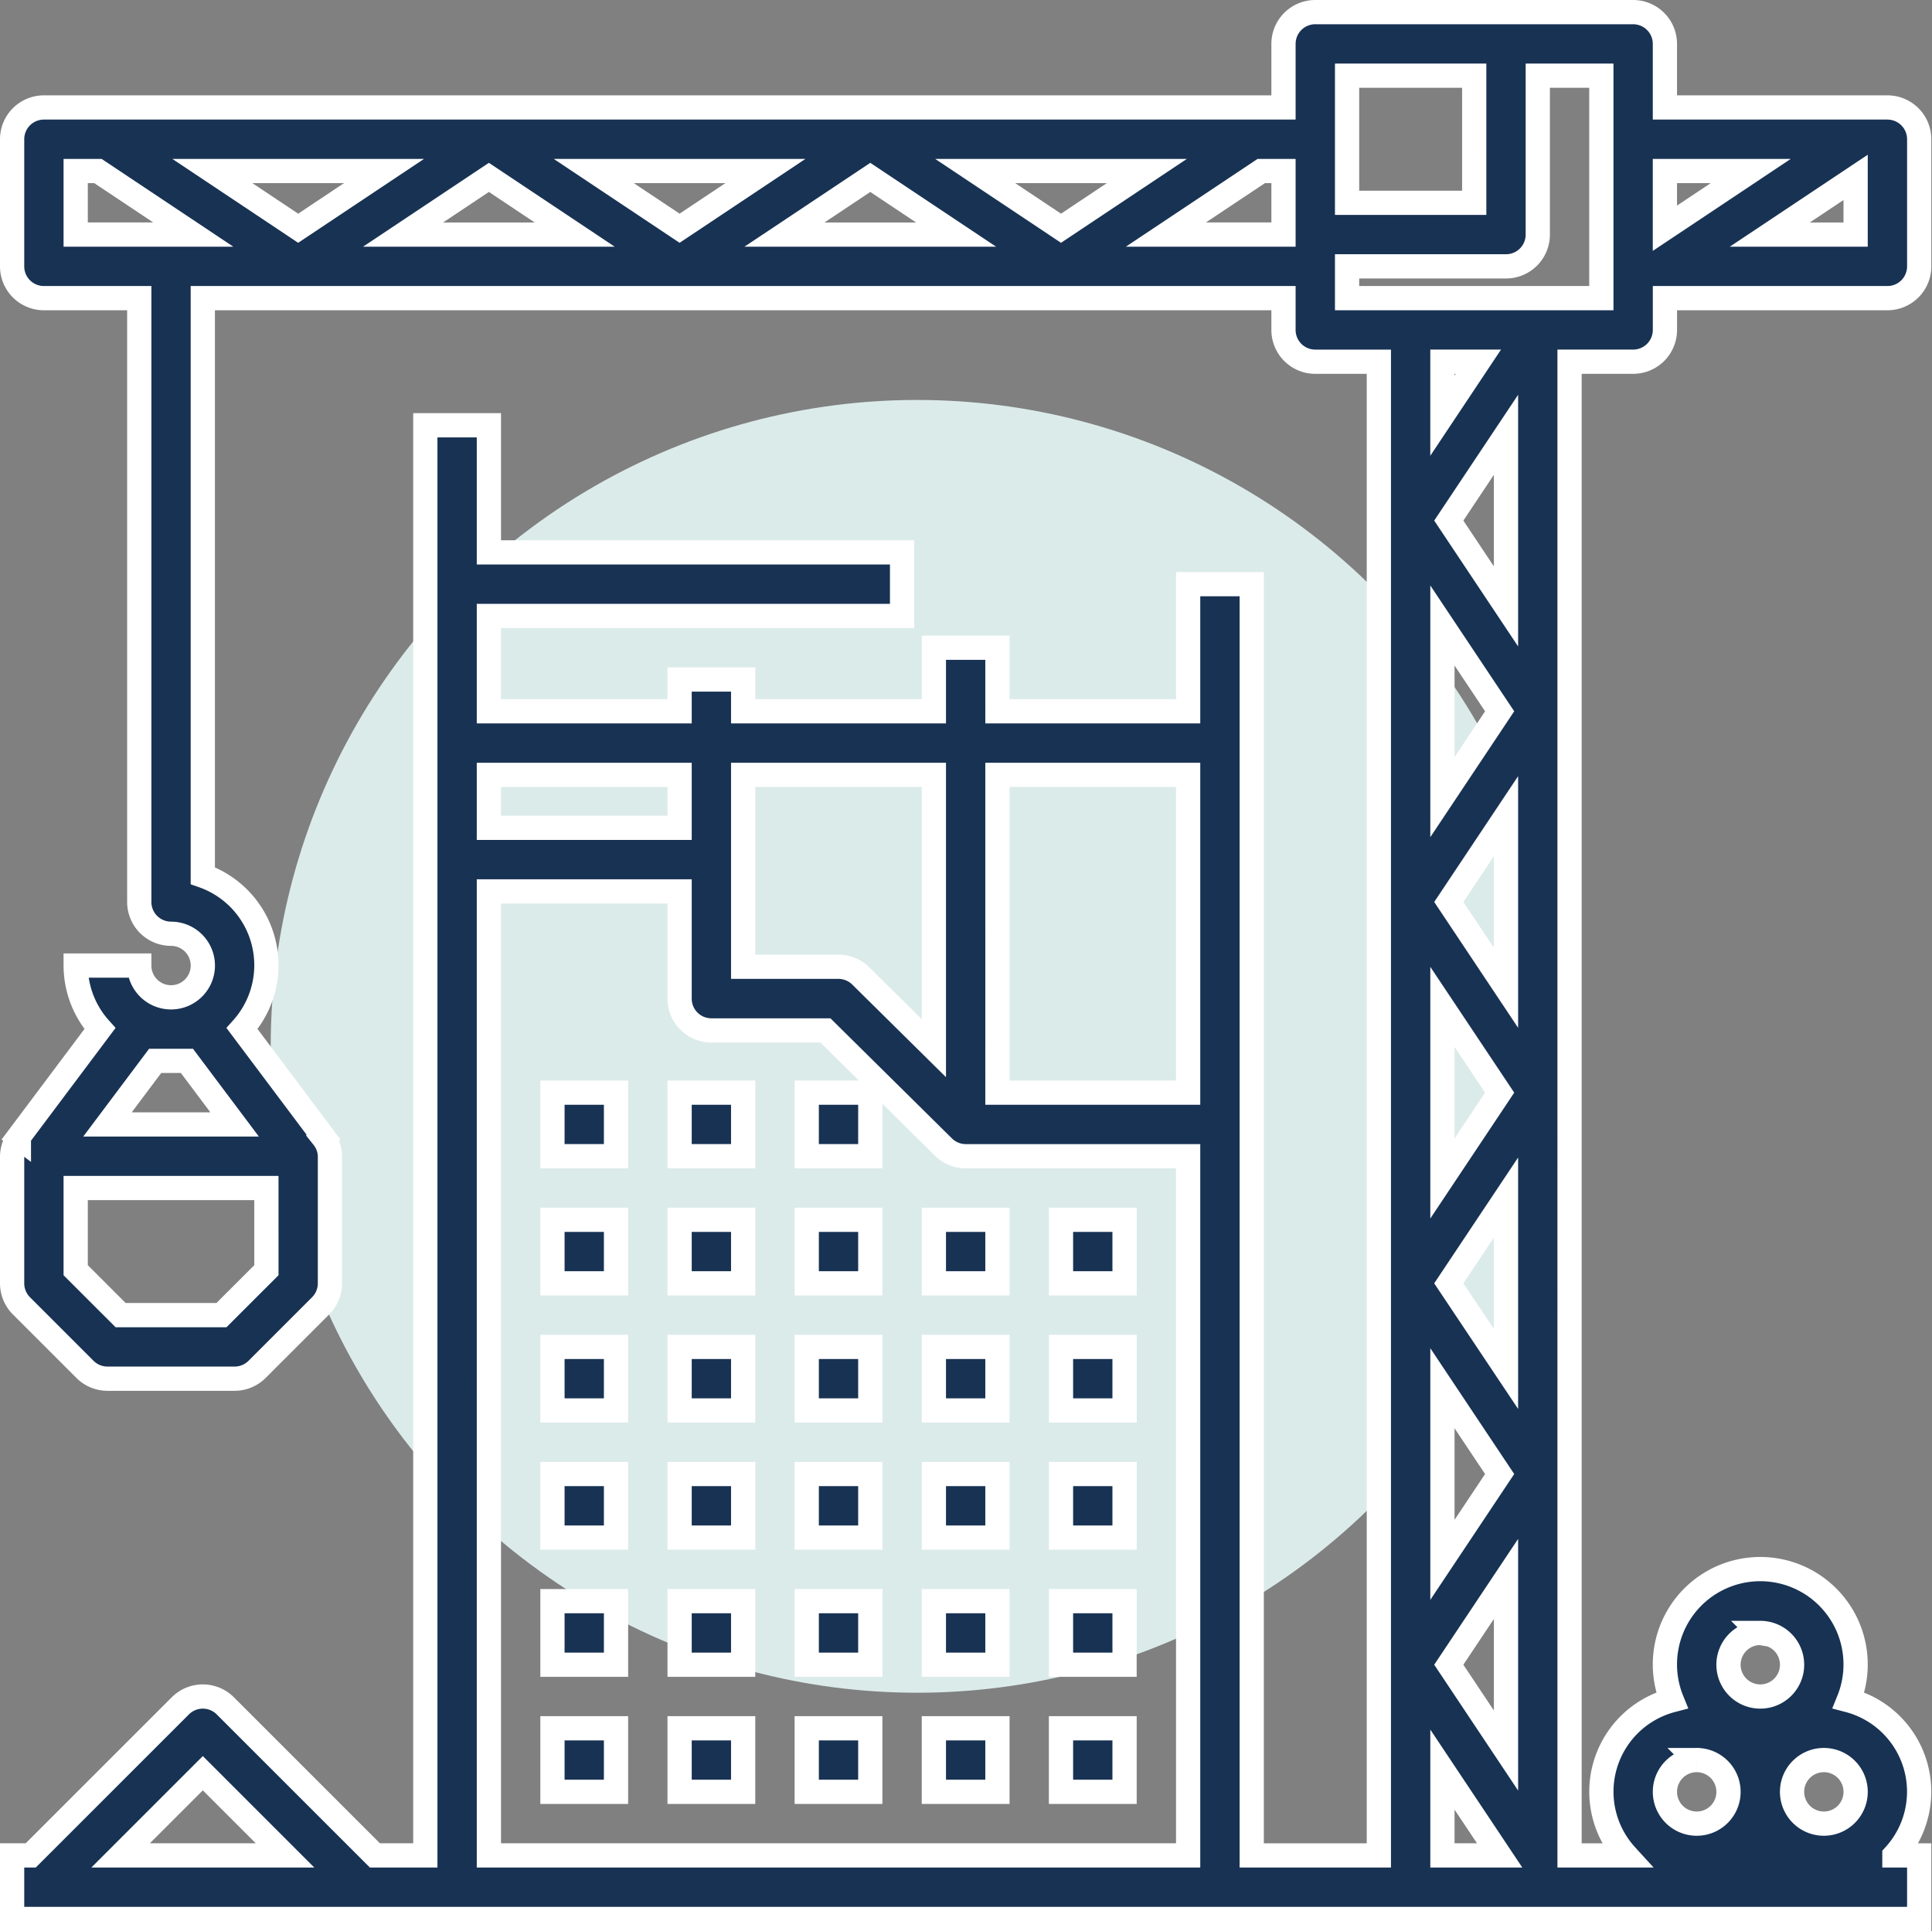 <svg xmlns="http://www.w3.org/2000/svg" width="119.542" height="119.499" viewBox="0 0 119.542 119.499">
  <rect x="0" y="0" width="119.542" height="119.499" fill="#808080" stroke="none"/>
  <g id="Group_6615" data-name="Group 6615" transform="translate(-327.25 -247.25)">
    <circle id="Ellipse_440" data-name="Ellipse 440" cx="40" cy="40" r="40" transform="translate(344 272)" fill="#dbebea"/>
    <g id="hook" transform="translate(328 248)">
      <path id="Path_3026" data-name="Path 3026" d="M136,272h3.933v3.933H136Zm0,0" transform="translate(-102.567 -205.134)" fill="#183253" stroke="#fff" stroke-width="1.5"/>
      <path id="Path_3027" data-name="Path 3027" d="M168,272h3.933v3.933H168Zm0,0" transform="translate(-126.7 -205.134)" fill="#183253" stroke="#fff" stroke-width="1.5"/>
      <path id="Path_3028" data-name="Path 3028" d="M200,272h3.933v3.933H200Zm0,0" transform="translate(-150.834 -205.134)" fill="#183253" stroke="#fff" stroke-width="1.5"/>
      <path id="Path_3029" data-name="Path 3029" d="M136,304h3.933v3.933H136Zm0,0" transform="translate(-102.567 -229.267)" fill="#183253" stroke="#fff" stroke-width="1.5"/>
      <path id="Path_3030" data-name="Path 3030" d="M168,304h3.933v3.933H168Zm0,0" transform="translate(-126.7 -229.267)" fill="#183253" stroke="#fff" stroke-width="1.5"/>
      <path id="Path_3031" data-name="Path 3031" d="M200,304h3.933v3.933H200Zm0,0" transform="translate(-150.834 -229.267)" fill="#183253" stroke="#fff" stroke-width="1.5"/>
      <path id="Path_3032" data-name="Path 3032" d="M232,304h3.933v3.933H232Zm0,0" transform="translate(-174.967 -229.267)" fill="#183253" stroke="#fff" stroke-width="1.5"/>
      <path id="Path_3033" data-name="Path 3033" d="M264,304h3.933v3.933H264Zm0,0" transform="translate(-199.101 -229.267)" fill="#183253" stroke="#fff" stroke-width="1.5"/>
      <path id="Path_3034" data-name="Path 3034" d="M136,336h3.933v3.933H136Zm0,0" transform="translate(-102.567 -253.401)" fill="#183253" stroke="#fff" stroke-width="1.5"/>
      <path id="Path_3035" data-name="Path 3035" d="M168,336h3.933v3.933H168Zm0,0" transform="translate(-126.7 -253.401)" fill="#183253" stroke="#fff" stroke-width="1.5"/>
      <path id="Path_3036" data-name="Path 3036" d="M200,336h3.933v3.933H200Zm0,0" transform="translate(-150.834 -253.401)" fill="#183253" stroke="#fff" stroke-width="1.5"/>
      <path id="Path_3037" data-name="Path 3037" d="M232,336h3.933v3.933H232Zm0,0" transform="translate(-174.967 -253.401)" fill="#183253" stroke="#fff" stroke-width="1.5"/>
      <path id="Path_3038" data-name="Path 3038" d="M264,336h3.933v3.933H264Zm0,0" transform="translate(-199.101 -253.401)" fill="#183253" stroke="#fff" stroke-width="1.5"/>
      <path id="Path_3039" data-name="Path 3039" d="M136,368h3.933v3.933H136Zm0,0" transform="translate(-102.567 -277.534)" fill="#183253" stroke="#fff" stroke-width="1.5"/>
      <path id="Path_3040" data-name="Path 3040" d="M168,368h3.933v3.933H168Zm0,0" transform="translate(-126.7 -277.534)" fill="#183253" stroke="#fff" stroke-width="1.5"/>
      <path id="Path_3041" data-name="Path 3041" d="M200,368h3.933v3.933H200Zm0,0" transform="translate(-150.834 -277.534)" fill="#183253" stroke="#fff" stroke-width="1.5"/>
      <path id="Path_3042" data-name="Path 3042" d="M232,368h3.933v3.933H232Zm0,0" transform="translate(-174.967 -277.534)" fill="#183253" stroke="#fff" stroke-width="1.5"/>
      <path id="Path_3043" data-name="Path 3043" d="M264,368h3.933v3.933H264Zm0,0" transform="translate(-199.101 -277.534)" fill="#183253" stroke="#fff" stroke-width="1.5"/>
      <path id="Path_3044" data-name="Path 3044" d="M136,400h3.933v3.933H136Zm0,0" transform="translate(-102.567 -301.667)" fill="#183253" stroke="#fff" stroke-width="1.5"/>
      <path id="Path_3045" data-name="Path 3045" d="M168,400h3.933v3.933H168Zm0,0" transform="translate(-126.7 -301.667)" fill="#183253" stroke="#fff" stroke-width="1.5"/>
      <path id="Path_3046" data-name="Path 3046" d="M200,400h3.933v3.933H200Zm0,0" transform="translate(-150.834 -301.667)" fill="#183253" stroke="#fff" stroke-width="1.5"/>
      <path id="Path_3047" data-name="Path 3047" d="M232,400h3.933v3.933H232Zm0,0" transform="translate(-174.967 -301.667)" fill="#183253" stroke="#fff" stroke-width="1.5"/>
      <path id="Path_3048" data-name="Path 3048" d="M264,400h3.933v3.933H264Zm0,0" transform="translate(-199.101 -301.667)" fill="#183253" stroke="#fff" stroke-width="1.5"/>
      <path id="Path_3049" data-name="Path 3049" d="M136,432h3.933v3.933H136Zm0,0" transform="translate(-102.567 -325.801)" fill="#183253" stroke="#fff" stroke-width="1.5"/>
      <path id="Path_3050" data-name="Path 3050" d="M168,432h3.933v3.933H168Zm0,0" transform="translate(-126.7 -325.801)" fill="#183253" stroke="#fff" stroke-width="1.5"/>
      <path id="Path_3051" data-name="Path 3051" d="M200,432h3.933v3.933H200Zm0,0" transform="translate(-150.834 -325.801)" fill="#183253" stroke="#fff" stroke-width="1.5"/>
      <path id="Path_3052" data-name="Path 3052" d="M232,432h3.933v3.933H232Zm0,0" transform="translate(-174.967 -325.801)" fill="#183253" stroke="#fff" stroke-width="1.5"/>
      <path id="Path_3053" data-name="Path 3053" d="M264,432h3.933v3.933H264Zm0,0" transform="translate(-199.101 -325.801)" fill="#183253" stroke="#fff" stroke-width="1.5"/>
      <path id="Path_3054" data-name="Path 3054" d="M116.032,5.9H102.266V1.967A1.967,1.967,0,0,0,100.3,0H80.633a1.967,1.967,0,0,0-1.967,1.967V5.9H1.967A1.967,1.967,0,0,0,0,7.867v7.867A1.966,1.966,0,0,0,1.967,17.7h5.9V55.066a1.966,1.966,0,0,0,1.967,1.967A1.967,1.967,0,1,1,7.867,59H3.933a5.855,5.855,0,0,0,1.5,3.9L.394,69.62l.025.019A1.926,1.926,0,0,0,0,70.8v7.867a1.965,1.965,0,0,0,.576,1.39L4.509,83.99a1.967,1.967,0,0,0,1.39.576h7.867a1.967,1.967,0,0,0,1.39-.576l3.933-3.933a1.965,1.965,0,0,0,.576-1.39V70.8a1.926,1.926,0,0,0-.419-1.16l.025-.019L14.228,62.9a5.864,5.864,0,0,0-2.429-9.46V17.7H78.666v1.967a1.966,1.966,0,0,0,1.967,1.967h3.933v92.433H76.7V35.4H72.766v7.867h-11.8V39.333H57.033v3.933h-11.8V41.3H41.3v1.967H29.5v-5.9H55.066V33.433H29.5V25.566H25.566v88.5H22.447L13.19,104.81a1.966,1.966,0,0,0-2.781,0l-9.257,9.256H0V118H118v-3.933h-1.534a5.847,5.847,0,0,0-2.833-9.6,5.9,5.9,0,1,0-10.934,0,5.847,5.847,0,0,0-2.833,9.6h-3.5V21.633H100.3a1.966,1.966,0,0,0,1.967-1.967V17.7h13.767A1.966,1.966,0,0,0,118,15.733V7.867A1.967,1.967,0,0,0,116.032,5.9ZM10.817,64.9l2.95,3.933H5.9L8.85,64.9Zm4.917,12.953-2.781,2.78H6.714l-2.781-2.78V72.766h11.8ZM107.576,9.833l-5.31,3.541V9.833ZM82.6,3.933h7.867V11.8H82.6ZM29.5,10.227l5.31,3.54H24.189ZM17.7,13.374,12.39,9.833H23.01ZM35.989,9.833H46.61L41.3,13.374Zm17.11.394,5.31,3.54H47.789Zm6.49-.394H70.21L64.9,13.374Zm-55.656,0H5.31l5.9,3.933H3.933Zm67.456,3.933,5.9-3.933h1.377v3.933Zm21.044,93.81-3.54-5.31,3.54-5.309Zm0-47.2-3.54-5.31,3.54-5.309ZM88.5,61.557l3.54,5.309-3.54,5.31Zm0-12.98V37.957l3.54,5.309Zm0,36.58,3.54,5.309-3.54,5.31Zm3.933-1.192-3.54-5.3,3.54-5.309Zm-3.54-52.5,3.54-5.309v10.62Zm-.394-6.49V21.633h2.226ZM72.766,47.2V66.866h-11.8V47.2Zm-15.733,0V64.113l-4.523-4.47a1.972,1.972,0,0,0-1.377-.568h-5.9V47.2ZM41.3,47.2v3.278H29.5V47.2ZM11.8,108.98l5.086,5.086H6.714Zm17.7,5.086V54.411H41.3v6.637a1.966,1.966,0,0,0,1.967,1.967h7.058l7.3,7.216A1.967,1.967,0,0,0,59,70.8H72.766v43.266Zm59-5.309,3.54,5.309H88.5Zm23.6,3.343a1.967,1.967,0,1,1,1.967-1.967A1.966,1.966,0,0,1,112.1,112.1Zm-3.933-11.8a1.967,1.967,0,1,1-1.967,1.967A1.967,1.967,0,0,1,108.166,100.3Zm-3.933,7.867a1.967,1.967,0,1,1-1.967,1.967A1.967,1.967,0,0,1,104.232,108.166ZM98.333,17.7H82.6V15.733h9.833A1.966,1.966,0,0,0,94.4,13.767V3.933h3.933Zm10.423-3.933,5.31-3.54v3.54Zm0,0" fill="#183253" stroke="#fff" stroke-width="1.5"/>
    </g>
  </g>
</svg>
